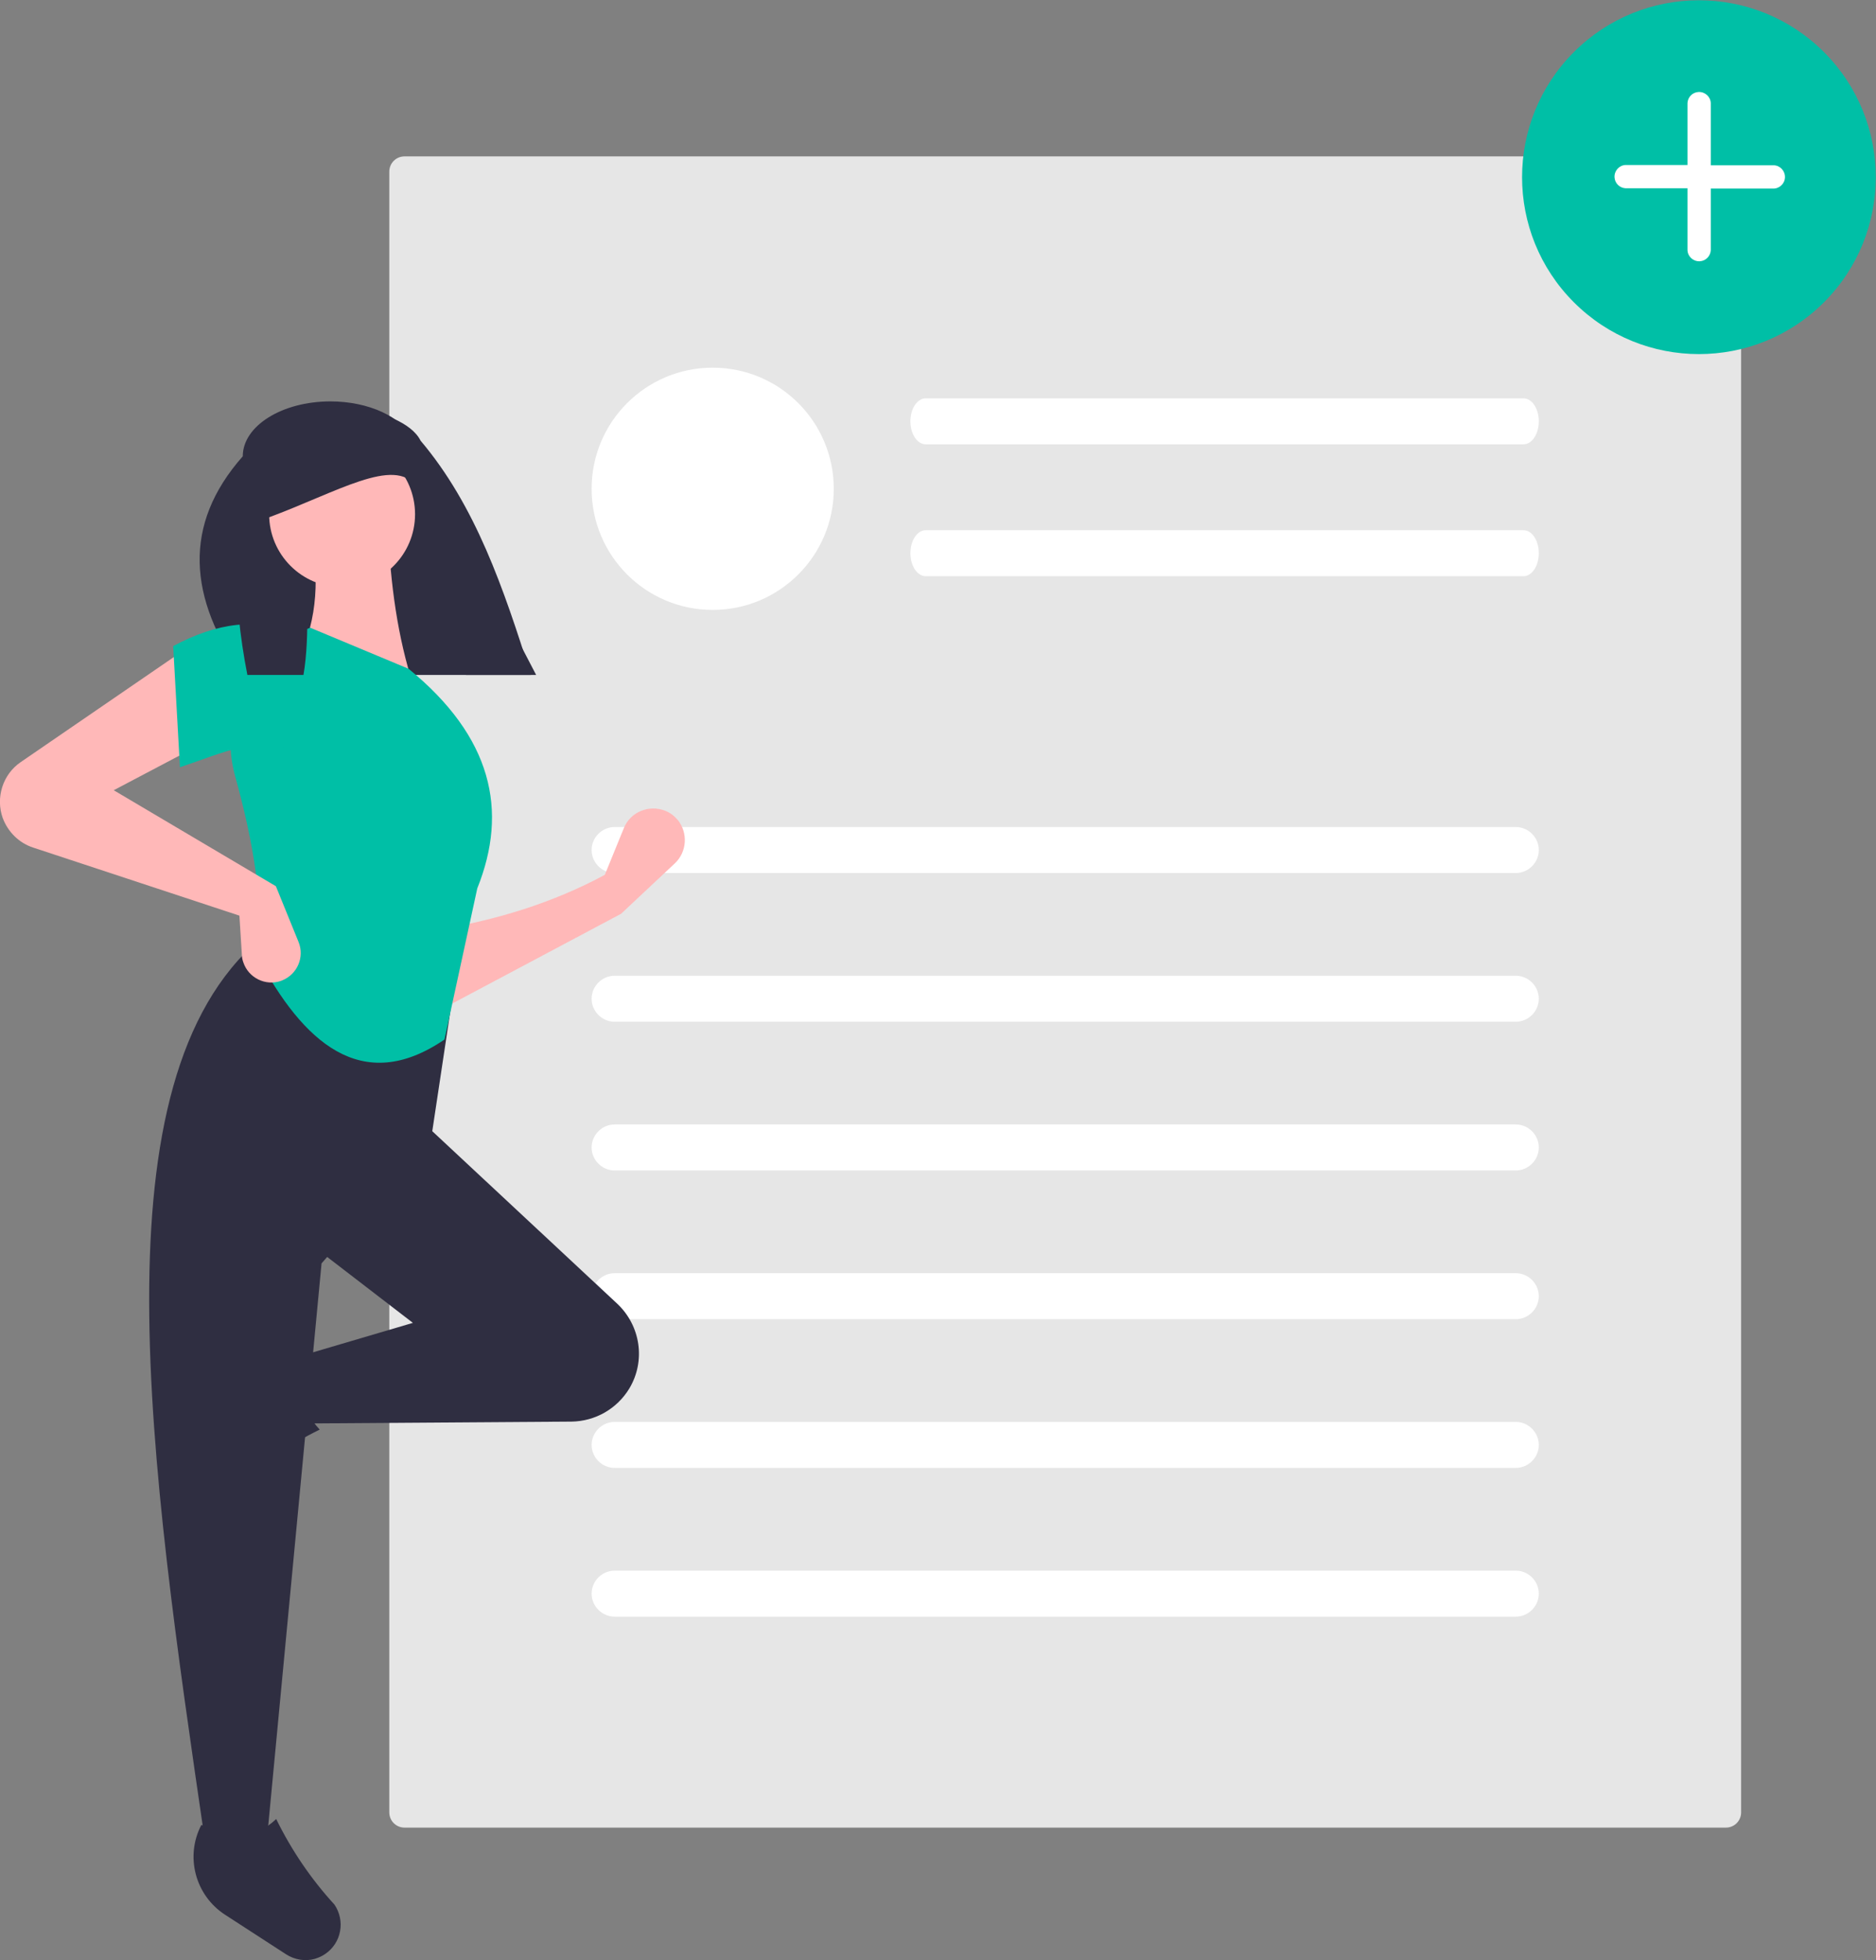 <?xml version="1.0" encoding="utf-8"?>
<!-- Generator: Adobe Illustrator 23.0.1, SVG Export Plug-In . SVG Version: 6.00 Build 0)  -->
<svg version="1.1" id="a6165653-2719-4fed-8ed9-8fe7d02b0919"
	 xmlns="http://www.w3.org/2000/svg" xmlns:xlink="http://www.w3.org/1999/xlink" x="0px" y="0px" viewBox="0 0 612 639.2"
	 style="enable-background:new 0 0 612 639.2;" xml:space="preserve">
<rect x="0" y="0" width="612" height="639.2" fill="#808080" stroke="none"/>
<style type="text/css">
	.st0{fill:#E6E6E6;}
	.st1{fill:#FFFFFF;}
	.st2{fill:#FFB8B8;}
	.st3{fill:#2F2E41;}
	.st4{fill:#00BFA6;}
</style>
<title>adicionar_documento</title>
<path class="st0" d="M132,51c-2.8,0-5,2.2-5,5v535c0,2.8,2.2,5,5,5h431c2.8,0,5-2.2,5-5V56c0-2.8-2.2-5-5-5H132z"/>
<path class="st1" d="M494.5,284.7h-294c-4.1,0-7.5-3.4-7.5-7.5s3.4-7.5,7.5-7.5h294c4.1,0,7.5,3.4,7.5,7.5S498.6,284.7,494.5,284.7z
	"/>
<path class="st1" d="M497,144.9H302c-2.8,0-5-3.4-5-7.5s2.2-7.5,5-7.5h195c2.8,0,5,3.4,5,7.5S499.8,144.9,497,144.9z"/>
<path class="st1" d="M497,187.9H302c-2.8,0-5-3.4-5-7.5s2.2-7.5,5-7.5h195c2.8,0,5,3.4,5,7.5S499.8,187.9,497,187.9z"/>
<path class="st1" d="M494.5,333.2h-294c-4.1,0-7.5-3.4-7.5-7.5s3.4-7.5,7.5-7.5h294c4.1,0,7.5,3.4,7.5,7.5S498.6,333.2,494.5,333.2z
	"/>
<path class="st1" d="M494.5,381.7h-294c-4.1,0-7.5-3.4-7.5-7.5s3.4-7.5,7.5-7.5h294c4.1,0,7.5,3.4,7.5,7.5S498.6,381.7,494.5,381.7z
	"/>
<path class="st1" d="M494.5,430.2h-294c-4.1,0-7.5-3.4-7.5-7.5s3.4-7.5,7.5-7.5h294c4.1,0,7.5,3.4,7.5,7.5S498.6,430.2,494.5,430.2z
	"/>
<path class="st1" d="M494.5,478.7h-294c-4.1,0-7.5-3.4-7.5-7.5s3.4-7.5,7.5-7.5h294c4.1,0,7.5,3.4,7.5,7.5S498.6,478.7,494.5,478.7z
	"/>
<path class="st1" d="M494.5,527.2h-294c-4.1,0-7.5-3.4-7.5-7.5s3.4-7.5,7.5-7.5h294c4.1,0,7.5,3.4,7.5,7.5S498.6,527.2,494.5,527.2z
	"/>
<circle class="st1" cx="232.5" cy="159.4" r="39.5"/>
<path class="st1" d="M293.4,284.7"/>
<path class="st2" d="M202.6,298l-58.9,31.3l-0.8-26.1c19.2-3.2,37.5-8.8,54.4-17.9l6.2-15.2c2.1-5.3,8.2-7.8,13.5-5.7
	c1.6,0.6,3,1.7,4.1,3l0,0c3.4,4.2,3,10.4-0.9,14.1L202.6,298z"/>
<path class="st3" d="M58.7,478.8L58.7,478.8c-0.9-3.2-0.3-6.6,1.5-9.4l12.9-19.9c6.3-9.7,19-13.1,29.3-7.7l0,0
	c-5.4,9.3-4.7,17.4,1.9,24.4c-10.2,5-19.6,11.4-27.9,19c-5.3,3.6-12.5,2.2-16.1-3l0,0C59.6,481.2,59,480,58.7,478.8z"/>
<path class="st3" d="M205.3,452.8L205.3,452.8c-4,6.6-11.1,10.7-18.9,10.8l-86,0.6l-3.7-21.6l38-11.2l-32-24.6l35-41l63.6,59.3
	C209,432.3,210.7,443.8,205.3,452.8z"/>
<path class="st3" d="M87,600.7H66.9C48.8,476.8,30.4,352.5,84.8,306.2l64.1,10.4l-8.2,54.4l-35.8,41L87,600.7z"/>
<path class="st3" d="M102.7,638.8L102.7,638.8c-3.2,0.9-6.6,0.3-9.4-1.5l-19.9-12.9c-9.7-6.3-13.1-19-7.7-29.3l0,0
	c9.3,5.4,17.4,4.7,24.4-1.9c5,10.2,11.4,19.6,19,27.9c3.6,5.3,2.3,12.5-3,16.1l0,0C105.1,637.9,104,638.4,102.7,638.8z"/>
<path class="st3" d="M174.9,220.1H79.2c-17.7-25-19.8-48.9,0-71.3c0-9.9,12.8-17.9,28.6-17.9l0,0c12.4,0,23.3,5,27.1,12.4
	L174.9,220.1z"/>
<path class="st2" d="M134.8,223.4l-37.3-8.9c6.2-12.7,6.7-26.8,3.7-41.8l25.4-0.7C127.3,190.6,129.8,208,134.8,223.4z"/>
<path class="st4" d="M145,339c-27.1,18.5-46.3,0.6-60.9-26.9c2-16.9-1.3-37-7.4-59c-5.6-20,5-41,24.5-48.4l0,0l32.1,13.4
	c27.2,22.2,32.6,46.2,22.4,71.6L145,339z"/>
<path class="st2" d="M66.9,242l-29.8,15.7L90,289l7.4,18.2c2,4.9-0.4,10.5-5.3,12.5l-0.5,0.2l0,0c-5,1.7-10.5-1-12.2-6l0,0
	c-0.3-0.8-0.5-1.7-0.5-2.6l-0.8-12.7l-67.3-22.2c-4.6-1.5-8.2-5.1-9.9-9.6l0,0c-2.4-6.7,0-14.3,5.9-18.3l54.1-37.1L66.9,242z"/>
<path class="st4" d="M96.7,245c-12.4-5.4-23.8,0.5-38,5.2l-2.2-39.5c14.2-7.6,27.7-9.6,40.3-3.7L96.7,245z"/>
<path class="st3" d="M173.2,220.1H152c-13.1-24.2-12.5-67.1-40.8-57.5c-18.1-10.8-7.7,31.5-12.2,57.5H80.7
	c-5-25.4-5.1-50.9,0.8-71.6c0.1-2.7,1.4-5.3,3.5-7.1c0.9-0.8,1.9-1.6,2.9-2.2c6.5-4.1,10.8-6.4,20.3-6.4c5.3,0,10.6,0.7,15.7,2.1
	c0.7,0.2,1.3,0.4,1.9,0.6c0.9,0.3,1.7,0.6,2.5,1c4.1,1.8,7.4,4.2,8.9,7.2C155.2,165,164.3,191.9,173.2,220.1z"/>
<circle class="st2" cx="111.6" cy="167.7" r="23.8"/>
<path class="st3" d="M135.8,158.6c-7.2-9.8-25.8,1.9-48.3,10.2v-23.1c18.5-8.1,29.2-10.5,41.5-2L135.8,158.6z"/>
<ellipse transform="matrix(0.707 -0.707 0.707 0.707 121.547 408.88)" class="st4" cx="554.3" cy="57.7" rx="57.7" ry="57.7"/>
<path class="st1" d="M530.3,53.8c-2.1,0.1-3.7,1.9-3.6,4c0.1,2,1.7,3.5,3.6,3.6h20.2v20.2c0.1,2.1,1.9,3.7,4,3.6
	c2-0.1,3.5-1.7,3.6-3.6l0,0V61.5h20.2c2.1,0.1,3.9-1.5,4-3.6s-1.5-3.9-3.6-4c-0.1,0-0.3,0-0.4,0h-20.2V33.6c-0.1-2.1-1.9-3.7-4-3.6
	c-2,0.1-3.5,1.7-3.6,3.6l0,0v20.2H530.3z"/>
</svg>
